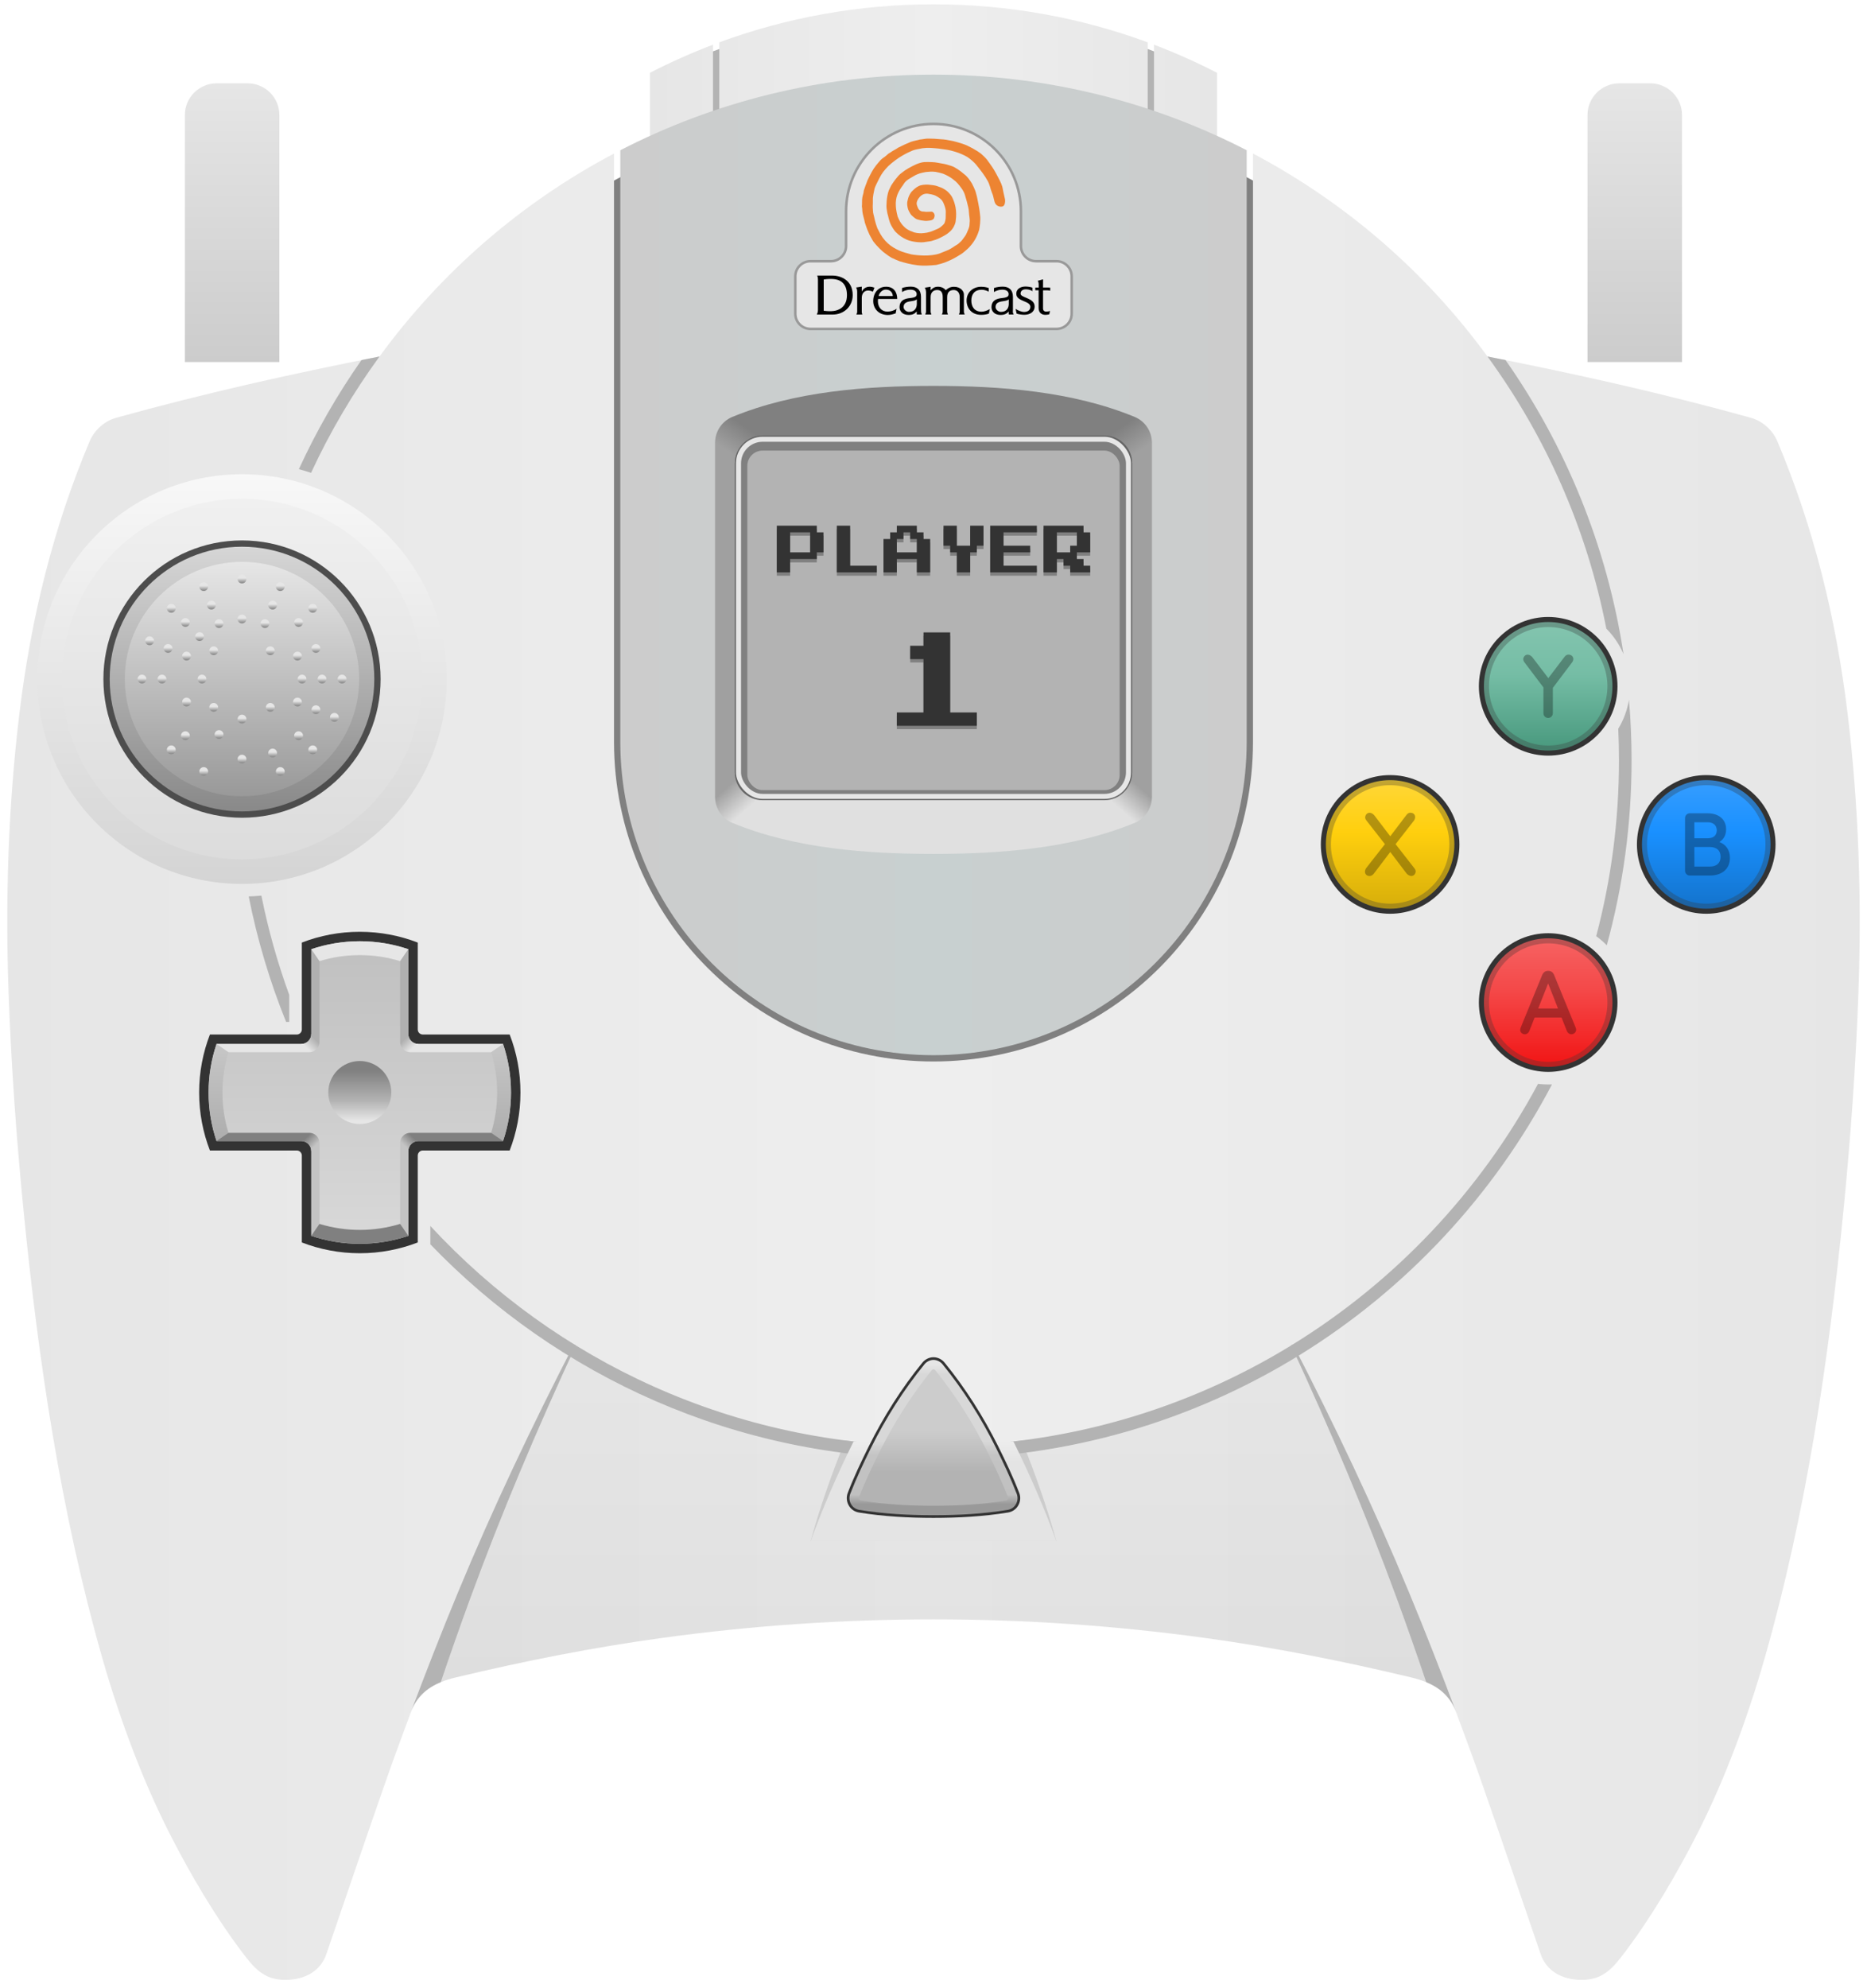 <?xml version="1.0" encoding="UTF-8"?>
<!DOCTYPE svg PUBLIC "-//W3C//DTD SVG 1.1//EN" "http://www.w3.org/Graphics/SVG/1.1/DTD/svg11.dtd">
<svg xml:space="preserve" viewBox="0 0 560 596" width="560px" height="596px" version="1.1" style="shape-rendering:geometricPrecision; fill-rule:evenodd; clip-rule:evenodd" xmlns="http://www.w3.org/2000/svg" xmlns:xlink="http://www.w3.org/1999/xlink">
 <defs>
  <style type="text/css">
    .str0 {stroke:#666666;stroke-width:0.75}
    .str1 {stroke:#999999;stroke-width:0.75}
    .fil18 {fill:black}
    .fil11 {fill:#333333}
    .fil8 {fill:#4D4D4D}
    .fil2 {fill:gray}
    .fil12 {fill:#A0A0A0}
    .fil22 {fill:#B0B0B0}
    .fil0 {fill:#B3B3B3}
    .fil23 {fill:#C4C4C4}
    .fil4 {fill:#CCCCCC}
    .fil13 {fill:#E0E0E0}
    .fil10 {fill:#E6E6E6}
    .fil19 {fill:#ED8432}
    .fil39 {fill:black;fill-opacity:0.3}
    .fil24 {fill:url(#id0)}
    .fil20 {fill:url(#id1)}
    .fil33 {fill:url(#id2)}
    .fil6 {fill:url(#id3)}
    .fil7 {fill:url(#id4)}
    .fil9 {fill:url(#id5)}
    .fil1 {fill:url(#id6)}
    .fil28 {fill:url(#id7)}
    .fil25 {fill:url(#id8)}
    .fil35 {fill:url(#id9)}
    .fil31 {fill:url(#id10)}
    .fil36 {fill:url(#id11)}
    .fil32 {fill:url(#id12)}
    .fil29 {fill:url(#id13)}
    .fil34 {fill:url(#id14)}
    .fil17 {fill:url(#id15)}
    .fil15 {fill:url(#id16)}
    .fil14 {fill:url(#id17)}
    .fil16 {fill:url(#id18)}
    .fil26 {fill:url(#id19)}
    .fil27 {fill:url(#id20)}
    .fil38 {fill:url(#id21)}
    .fil41 {fill:url(#id22)}
    .fil5 {fill:url(#id23)}
    .fil21 {fill:url(#id24)}
    .fil45 {fill:url(#id25)}
    .fil44 {fill:url(#id26)}
    .fil30 {fill:url(#id27)}
    .fil3 {fill:url(#id28);fill-opacity:0.05}
    .fil37 {fill:url(#id29);fill-opacity:0.7}
    .fil42 {fill:url(#id30);fill-opacity:0.7}
    .fil40 {fill:url(#id31);fill-opacity:0.7}
    .fil43 {fill:url(#id32);fill-opacity:0.7}
  </style>
  <linearGradient id="id0" gradientUnits="userSpaceOnUse" x1="107.92" y1="356.671" x2="107.92" y2="298.466">
   <stop offset="0" style="stop-opacity:1; stop-color:#A0A0A0"/>
   <stop offset="1" style="stop-opacity:1; stop-color:#D4D4D4"/>
  </linearGradient>
  <linearGradient id="id1" gradientUnits="userSpaceOnUse" x1="72.588" y1="243.293" x2="72.588" y2="163.923">
   <stop offset="0" style="stop-opacity:1; stop-color:#898989"/>
   <stop offset="1" style="stop-opacity:1; stop-color:#D6D6D6"/>
  </linearGradient>
  <linearGradient id="id2" gradientUnits="userSpaceOnUse" x1="72.588" y1="238.758" x2="72.588" y2="168.459">
   <stop offset="0" style="stop-opacity:1; stop-color:#999999"/>
   <stop offset="1" style="stop-opacity:1; stop-color:#E6E6E6"/>
  </linearGradient>
  <linearGradient id="id3" gradientUnits="userSpaceOnUse" x1="72.588" y1="265.026" x2="72.588" y2="142.191">
   <stop offset="0" style="stop-opacity:1; stop-color:#D4D4D4"/>
   <stop offset="1" style="stop-opacity:1; stop-color:#F8F8F8"/>
  </linearGradient>
  <linearGradient id="id4" gradientUnits="userSpaceOnUse" x1="72.588" y1="257.655" x2="72.588" y2="149.561">
   <stop offset="0" style="stop-opacity:1; stop-color:gainsboro"/>
   <stop offset="1" style="stop-opacity:1; stop-color:#F0F0F0"/>
  </linearGradient>
  <linearGradient id="id5" gradientUnits="userSpaceOnUse" x1="186.061" y1="169.377" x2="373.939" y2="169.377">
   <stop offset="0" style="stop-opacity:1; stop-color:#CCCCCC"/>
   <stop offset="0.5" style="stop-opacity:1; stop-color:#C8D0D0"/>
   <stop offset="1" style="stop-opacity:1; stop-color:#CCCCCC"/>
  </linearGradient>
  <linearGradient id="id6" gradientUnits="objectBoundingBox" x1="0%" y1="50%" x2="100%" y2="50%">
   <stop offset="0" style="stop-opacity:1; stop-color:#E6E6E6"/>
   <stop offset="0.5" style="stop-opacity:1; stop-color:#EEEEEE"/>
   <stop offset="1" style="stop-opacity:1; stop-color:#E6E6E6"/>
  </linearGradient>
  <linearGradient id="id7" gradientUnits="userSpaceOnUse" x1="91.787" y1="314.032" x2="94.383" y2="311.436">
   <stop offset="0" style="stop-opacity:1; stop-color:#E6E6E6"/>
   <stop offset="1" style="stop-opacity:1; stop-color:#B0B0B0"/>
  </linearGradient>
  <linearGradient id="id8" gradientUnits="userSpaceOnUse" x1="94.383" y1="343.702" x2="91.787" y2="341.105">
   <stop offset="0" style="stop-opacity:1; stop-color:#C4C4C4"/>
   <stop offset="1" style="stop-opacity:1; stop-color:gray"/>
  </linearGradient>
  <linearGradient id="id9" gradientUnits="objectBoundingBox" x1="50%" y1="90%" x2="50%" y2="40%">
   <stop offset="0" style="stop-opacity:1; stop-color:#909090"/>
   <stop offset="1" style="stop-opacity:1; stop-color:#E6E6E6"/>
  </linearGradient>
  <linearGradient id="id10" gradientUnits="userSpaceOnUse" x1="280" y1="451.045" x2="280" y2="409.135">
   <stop offset="0" style="stop-opacity:1; stop-color:#999999"/>
   <stop offset="0.07" style="stop-opacity:1; stop-color:silver"/>
   <stop offset="0.35" style="stop-opacity:1; stop-color:#C4C4C4"/>
   <stop offset="0.45" style="stop-opacity:1; stop-color:#D8D8D8"/>
   <stop offset="0.93" style="stop-opacity:1; stop-color:#D8D8D8"/>
   <stop offset="1" style="stop-opacity:1; stop-color:#E6E6E6"/>
  </linearGradient>
  <linearGradient id="id11" gradientUnits="objectBoundingBox" xlink:href="#id9" x1="50%" y1="90%" x2="50%" y2="40%">
  </linearGradient>
  <linearGradient id="id12" gradientUnits="userSpaceOnUse" x1="280" y1="441.246" x2="280" y2="428.977">
   <stop offset="0" style="stop-opacity:1; stop-color:#B3B3B3"/>
   <stop offset="1" style="stop-opacity:1; stop-color:#CCCCCC"/>
  </linearGradient>
  <linearGradient id="id13" gradientUnits="userSpaceOnUse" x1="107.92" y1="336.073" x2="107.92" y2="320.955">
   <stop offset="0" style="stop-opacity:1; stop-color:#E6E6E6"/>
   <stop offset="0.4" style="stop-opacity:1; stop-color:#B3B3B3"/>
   <stop offset="1" style="stop-opacity:1; stop-color:gray"/>
  </linearGradient>
  <linearGradient id="id14" gradientUnits="objectBoundingBox" xlink:href="#id9" x1="50%" y1="90%" x2="50%" y2="40%">
  </linearGradient>
  <linearGradient id="id15" gradientUnits="userSpaceOnUse" x1="341.345" y1="235.544" x2="335.452" y2="242.153">
   <stop offset="0" style="stop-opacity:1; stop-color:#A0A0A0"/>
   <stop offset="1" style="stop-opacity:1; stop-color:#E0E0E0"/>
  </linearGradient>
  <linearGradient id="id16" gradientUnits="userSpaceOnUse" xlink:href="#id15" x1="218.655" y1="235.544" x2="224.548" y2="242.153">
  </linearGradient>
  <linearGradient id="id17" gradientUnits="userSpaceOnUse" x1="219.031" y1="135.861" x2="224.172" y2="128.337">
   <stop offset="0" style="stop-opacity:1; stop-color:#A0A0A0"/>
   <stop offset="1" style="stop-opacity:1; stop-color:gray"/>
  </linearGradient>
  <linearGradient id="id18" gradientUnits="userSpaceOnUse" xlink:href="#id17" x1="340.969" y1="135.861" x2="335.828" y2="128.337">
  </linearGradient>
  <linearGradient id="id19" gradientUnits="userSpaceOnUse" xlink:href="#id8" x1="121.456" y1="343.702" x2="124.052" y2="341.105">
  </linearGradient>
  <linearGradient id="id20" gradientUnits="userSpaceOnUse" xlink:href="#id7" x1="124.052" y1="314.032" x2="121.456" y2="311.436">
  </linearGradient>
  <linearGradient id="id21" gradientUnits="userSpaceOnUse" x1="416.963" y1="235.421" x2="416.963" y2="270.948">
   <stop offset="0" style="stop-opacity:1; stop-color:#FFD633"/>
   <stop offset="0.4" style="stop-opacity:1; stop-color:#FFCF0D"/>
   <stop offset="1" style="stop-opacity:1; stop-color:#D9B00B"/>
  </linearGradient>
  <linearGradient id="id22" gradientUnits="userSpaceOnUse" x1="464.373" y1="188.012" x2="464.373" y2="223.539">
   <stop offset="0" style="stop-opacity:1; stop-color:#82C4AE"/>
   <stop offset="0.4" style="stop-opacity:1; stop-color:#75BDA5"/>
   <stop offset="1" style="stop-opacity:1; stop-color:#4B9B80"/>
  </linearGradient>
  <linearGradient id="id23" gradientUnits="userSpaceOnUse" x1="280" y1="462.096" x2="280" y2="432.179">
   <stop offset="0" style="stop-opacity:1; stop-color:#E4E4E4"/>
   <stop offset="0.8" style="stop-opacity:1; stop-color:#E4E4E4"/>
   <stop offset="1" style="stop-opacity:1; stop-color:#EDEDED"/>
  </linearGradient>
  <linearGradient id="id24" gradientUnits="userSpaceOnUse" x1="107.92" y1="371.109" x2="107.92" y2="284.029">
   <stop offset="0" style="stop-opacity:1; stop-color:#D8D8D8"/>
   <stop offset="1" style="stop-opacity:1; stop-color:silver"/>
  </linearGradient>
  <linearGradient id="id25" gradientUnits="userSpaceOnUse" x1="511.781" y1="235.421" x2="511.781" y2="270.948">
   <stop offset="0" style="stop-opacity:1; stop-color:#339CFF"/>
   <stop offset="0.4" style="stop-opacity:1; stop-color:#1990FF"/>
   <stop offset="1" style="stop-opacity:1; stop-color:#1475CF"/>
  </linearGradient>
  <linearGradient id="id26" gradientUnits="userSpaceOnUse" x1="464.375" y1="282.846" x2="464.375" y2="318.374">
   <stop offset="0" style="stop-opacity:1; stop-color:#F66060"/>
   <stop offset="0.4" style="stop-opacity:1; stop-color:#F44848"/>
   <stop offset="1" style="stop-opacity:1; stop-color:#F21818"/>
  </linearGradient>
  <linearGradient id="id27" gradientUnits="objectBoundingBox" x1="50%" y1="100%" x2="50%" y2="5.26502e-14%">
   <stop offset="0" style="stop-opacity:1; stop-color:#CCCCCC"/>
   <stop offset="1" style="stop-opacity:1; stop-color:#E6E6E6"/>
  </linearGradient>
  <linearGradient id="id28" gradientUnits="userSpaceOnUse" x1="280" y1="504.357" x2="280" y2="406.852">
   <stop offset="0" style="stop-opacity:1; stop-color:black"/>
   <stop offset="1" style="stop-opacity:1; stop-color:gray"/>
  </linearGradient>
  <linearGradient id="id29" gradientUnits="userSpaceOnUse" xlink:href="#id21" x1="416.963" y1="233.909" x2="416.963" y2="272.46">
  </linearGradient>
  <linearGradient id="id30" gradientUnits="userSpaceOnUse" xlink:href="#id26" x1="464.375" y1="281.334" x2="464.375" y2="319.886">
  </linearGradient>
  <linearGradient id="id31" gradientUnits="userSpaceOnUse" xlink:href="#id22" x1="464.373" y1="186.5" x2="464.373" y2="225.051">
  </linearGradient>
  <linearGradient id="id32" gradientUnits="userSpaceOnUse" xlink:href="#id25" x1="511.781" y1="233.909" x2="511.781" y2="272.46">
  </linearGradient>
 </defs>
 <g>
  <g id="shell">
   <path class="fil0" d="M280 3.299c28.654,0 55.795,6.479 80.04,18.046l0 31.737 -160.08 0 0 -31.737c24.246,-11.567 51.386,-18.046 80.04,-18.046z"/>
   <path class="fil1" d="M280 1.3c22.582,0 44.224,4.024 64.25,11.391l0 40.391 -128.5 0 0 -40.391c20.026,-7.367 41.668,-11.391 64.25,-11.391zm66.139 12.099c6.482,2.464 12.789,5.279 18.9,8.424l0 31.259 -18.9 0 0 -39.683zm-132.278 39.683l-18.9 0 0 -31.259c6.111,-3.145 12.419,-5.96 18.9,-8.425l0 39.684z"/>
   <circle class="fil2" cx="280" cy="231.76" r="201.827"/>
   <path class="fil1" d="M280 485.533c-27.119,0 -54.183,1.841 -81.052,5.518 -21.162,2.897 -41.596,6.955 -62.358,11.922 -6.25,1.504 -11.095,4.263 -13.349,10.411 -2.323,6.343 -4.73,12.657 -6.959,19.034 -6.223,17.801 -12.295,35.657 -18.4,53.499 -1.658,4.845 -6.159,7.757 -12.494,7.709 -6.387,-0.049 -9.29,-3.665 -13.032,-8.649 -7.977,-10.619 -15.431,-23.33 -21.436,-35.139 -8.426,-16.555 -15.228,-35.133 -20.311,-52.966 -12.384,-43.422 -19.108,-88.961 -23.54,-133.827 -2.147,-21.753 -3.694,-43.355 -4.488,-65.202 -1.019,-28.098 -0.117,-56.378 3.29,-84.292 3.401,-27.951 10.054,-55.306 21.033,-81.266 1.403,-3.347 4.51,-6.098 8.019,-7.043 26.292,-7.298 52.138,-13.058 78.897,-18.354l0.02 -0.004c18.439,-25.258 42.497,-46.15 70.332,-60.846l0 176.402c0,52.924 42.904,95.828 95.828,95.828 52.924,0 95.828,-42.905 95.828,-95.828l0 -176.401c27.835,14.695 51.893,35.587 70.332,60.845l0.02 0.004c26.759,5.296 52.605,11.056 78.897,18.354 3.509,0.945 6.616,3.696 8.019,7.043 10.979,25.96 17.632,53.315 21.033,81.266 3.407,27.914 4.309,56.194 3.29,84.292 -0.794,21.847 -2.341,43.449 -4.488,65.202 -4.432,44.866 -11.156,90.405 -23.54,133.827 -5.083,17.833 -11.885,36.411 -20.311,52.966 -6.005,11.809 -13.459,24.52 -21.436,35.139 -3.742,4.984 -6.645,8.6 -13.032,8.649 -6.335,0.048 -10.836,-2.864 -12.494,-7.709 -6.105,-17.842 -12.177,-35.698 -18.4,-53.499 -2.229,-6.377 -4.636,-12.691 -6.959,-19.034 -2.254,-6.148 -7.099,-8.907 -13.349,-10.411 -20.762,-4.967 -41.196,-9.025 -62.358,-11.922 -26.869,-3.677 -53.933,-5.518 -81.052,-5.518z"/>
   <path class="fil3" d="M280 485.533c-27.119,0 -54.183,1.841 -81.052,5.518 -21.162,2.897 -41.596,6.955 -62.358,11.922 -1.551,0.373 -3.016,0.824 -4.375,1.384 2.829,-8.362 5.748,-16.692 8.787,-24.982 9.106,-24.838 19.122,-48.552 30.137,-72.523 31.721,19.354 68.988,30.515 108.861,30.515 39.877,0 77.144,-11.155 108.865,-30.506 11.014,23.968 21.028,47.679 30.133,72.514 3.039,8.29 5.958,16.62 8.787,24.982 -1.36,-0.561 -2.824,-1.011 -4.375,-1.384 -20.762,-4.967 -41.196,-9.025 -62.358,-11.922 -26.869,-3.677 -53.933,-5.518 -81.052,-5.518z"/>
   <path class="fil4" d="M316.852 462.091c-2.602,-9.541 -6.284,-20.188 -10.385,-30.195 -8.665,1.114 -17.499,1.691 -26.467,1.691 -8.968,0 -17.802,-0.577 -26.467,-1.691 -4.102,10.007 -7.784,20.654 -10.385,30.195l36.852 -0.185 36.852 0.185z"/>
   <path class="fil0" d="M451.585 107.967c18.041,25.745 30.438,55.733 35.391,88.171 -1.229,-2.88 -2.993,-5.477 -5.166,-7.666 -5.853,-30.05 -18.253,-57.758 -35.65,-81.588l0.02 0.004c1.806,0.358 3.607,0.717 5.405,1.079zm37.022 101.851c0.515,5.985 0.779,12.043 0.779,18.163 0,19.199 -2.596,37.791 -7.436,55.453 -0.977,-1.001 -2.04,-1.919 -3.176,-2.742 4.45,-16.824 6.832,-34.489 6.832,-52.711 0,-3.177 -0.074,-6.336 -0.217,-9.477 1.587,-2.615 2.698,-5.551 3.218,-8.686zm-23.091 115.316c-35.012,66.716 -104.944,112.233 -185.516,112.233 -59.291,0 -112.82,-24.673 -150.915,-64.278l0 -5.499c37.555,40.581 91.262,65.997 150.915,65.997 78.475,0 146.676,-43.97 181.324,-108.614 0.999,0.124 2.016,0.189 3.049,0.189 0.383,0 0.764,-0.011 1.143,-0.028zm-379.7 -18.731c-4.864,-12.029 -8.646,-24.613 -11.217,-37.632 1.278,-0.038 2.546,-0.116 3.804,-0.227 2.044,10.214 4.853,20.152 8.352,29.756l0 8.103 -0.939 0zm3.827 -165.733c5.285,-11.499 11.58,-22.439 18.772,-32.703 1.798,-0.362 3.599,-0.721 5.405,-1.079l0.02 -0.004c-7.936,10.871 -14.83,22.549 -20.54,34.888 -1.203,-0.402 -2.423,-0.769 -3.657,-1.102z"/>
   <path class="fil5" d="M316.853 462.094c-3.403,-9.451 -7.963,-19.989 -12.887,-29.915l-47.932 0c-4.924,9.927 -9.484,20.465 -12.888,29.917l73.707 -0.002z"/>
   <circle class="fil6" cx="72.588" cy="203.608" r="61.417"/>
   <circle class="fil7" cx="72.588" cy="203.608" r="54.047"/>
   <circle class="fil8" cx="72.588" cy="203.608" r="41.575"/>
   <path class="fil0" d="M387.276 403.416c11.642,25.144 22.181,49.935 31.722,75.959 3.039,8.29 5.958,16.62 8.787,24.982 4.12,1.698 7.298,4.404 8.993,9.027 -4.5,-11.989 -9.158,-23.911 -14.065,-35.739 -10.621,-25.602 -22.192,-49.938 -34.876,-74.573 -0.186,0.115 -0.374,0.231 -0.561,0.344zm-214.552 0c-11.642,25.144 -22.181,49.935 -31.722,75.959 -3.039,8.29 -5.958,16.62 -8.787,24.982 -4.12,1.698 -7.298,4.404 -8.993,9.027 4.5,-11.989 9.158,-23.911 14.065,-35.739 10.621,-25.602 22.192,-49.938 34.876,-74.573 0.186,0.115 0.374,0.231 0.561,0.344z"/>
   <path class="fil9" d="M280 22.374c33.846,0 65.781,8.183 93.939,22.671l0 177.395c0,51.88 -42.058,93.939 -93.939,93.939 -51.881,0 -93.939,-42.058 -93.939,-93.939l0.001 -177.395c28.158,-14.489 60.092,-22.671 93.938,-22.671z"/>
   <rect class="fil10 str0" x="220.382" y="130.568" width="119.235" height="109.356" rx="8.346" ry="8.346"/>
   <rect class="fil2" x="222.272" y="132.457" width="115.457" height="105.577" rx="6.457" ry="6.457"/>
   <rect class="fil0" x="224.161" y="135.103" width="111.677" height="101.798" rx="4.567" ry="4.567"/>
   <path class="fil2" d="M233 158.617l12 0 0 2 2 0 0 5.999 -2 0 0 2.001 -8 0 0 3.999 -4 0 0 -13.999zm10 2l-6 0 0 5.999 6 0 0 -5.999zm8 -2l4 0 0 12 8 0 0 1.999 -12 0 0 -13.999zm18 0l6 0 0 2 2 0 0 2 2 0 0 9.999 -4 0 0 -3.999 -6 0 0 3.999 -4 0 0 -9.999 2 0 0 -2 2 0 0 -2zm4 2l-2 0 0 2 -2 0 0 3.999 6 0 0 -3.999 -2 0 0 -2zm10 -2l4 0 0 6 4 0 0 -6 4 0 0 6 -2 0 0 1.999 -2 0 0 6 -4 0 0 -6 -2 0 0 -1.999 -2 0 0 -6zm14 0l14 0 0 2 -5 0 -5 0 0 4 8 0 0 1.999 -8 0 0 4.001 5 0 5 0 0 1.999 -14 0 0 -13.999zm16 0l12 0 0 2 2 0 0 5.999 -4 0 0 2.001 2 0 0 2 2 0 0 1.999 -6 0 0 -1.999 -2 0 0 -2 -2 0 0 3.999 -4 0 0 -13.999zm10 2l-6 0 0 5.999 4 0 0 -1.999 2 0 0 -4zm-46 29.999l8 0 0 24 8 0 0 4.001 -24 0 0 -4.001 8 0 0 -15.999 -4 0 0 -4.001 4 0 0 -4z"/>
   <path class="fil11" d="M233 157.617l12 0 0 2 2 0 0 5.999 -2 0 0 2 -8 0 0 4 -4 0 0 -13.999zm10 2l-6 0 0 5.999 6 0 0 -5.999zm8 -2l4 0 0 12 8 0 0 1.999 -12 0 0 -13.999zm18 0l6 0 0 2 2 0 0 1.999 2 0 0 10 -4 0 0 -4 -6 0 0 4 -4 0 0 -10 2 0 0 -1.999 2 0 0 -2zm4 2l-2 0 0 1.999 -2 0 0 4 6 0 0 -4 -2 0 0 -1.999zm10 -2l4 0 0 6 4 0 0 -6 4 0 0 6 -2 0 0 1.999 -2 0 0 6 -4 0 0 -6 -2 0 0 -1.999 -2 0 0 -6zm14 0l14 0 0 2 -5 0 -5 0 0 4 8 0 0 1.999 -8 0 0 4.001 5 0 5 0 0 1.999 -14 0 0 -13.999zm16 0l12 0 0 2 2 0 0 5.999 -4 0 0 2 2 0 0 2.001 2 0 0 1.999 -6 0 0 -1.999 -2 0 0 -2.001 -2 0 0 4 -4 0 0 -13.999zm10 2l-6 0 0 5.999 4 0 0 -1.999 2 0 0 -4zm-46 29.999l8 0 0 24 8 0 0 4.001 -24 0 0 -4.001 8 0 0 -16 -4 0 0 -4 4 0 0 -4z"/>
  </g>
  <g id="window">
   <path class="fil12" d="M214.475 132.781l0 106.168 5.907 0 0 -106.168 -5.907 0zm131.05 0l0 106.168 -5.907 0 0 -106.168 5.907 0z"/>
   <path class="fil2" d="M340.336 125.005c-18.684,-7.713 -40.357,-9.302 -60.336,-9.302 -19.979,0 -41.652,1.589 -60.336,9.302l0 5.563 120.672 0 0 -5.563z"/>
   <path class="fil13" d="M340.336 246.724c-18.684,7.714 -40.357,9.302 -60.336,9.302 -19.979,0 -41.652,-1.589 -60.336,-9.302l0 -6.8 120.672 0 0 6.8z"/>
   <path class="fil14" d="M214.475 132.781c0.022,-3.415 2.024,-6.47 5.189,-7.776l9.065 5.563c-4.591,0 -8.347,3.756 -8.347,8.346l-5.907 -6.133z"/>
   <path class="fil15" d="M219.664 246.724c-3.165,-1.306 -5.167,-4.361 -5.189,-7.775l5.907 -7.371c0,4.59 3.756,8.346 8.347,8.346l-9.065 6.8z"/>
   <path class="fil16" d="M345.525 132.781c-0.022,-3.415 -2.024,-6.47 -5.189,-7.776l-9.065 5.563c4.591,0 8.347,3.756 8.347,8.346l5.907 -6.133z"/>
   <path class="fil17" d="M340.336 246.724c3.165,-1.306 5.167,-4.361 5.189,-7.775l-5.907 -7.371c0,4.59 -3.756,8.346 -8.347,8.346l9.065 6.8z"/>
  </g>
  <g id="holes">
   <path class="fil11" d="M62.966 310.183l26.056 0c0.833,0 1.512,-0.679 1.512,-1.512l0 -26.056c5.394,-2.088 11.256,-3.235 17.386,-3.235 6.13,0 11.992,1.147 17.386,3.235l0 26.056c0,0.833 0.679,1.512 1.512,1.512l26.056 0c2.087,5.394 3.235,11.255 3.235,17.386 0,6.13 -1.148,11.992 -3.235,17.386l-26.056 0c-0.833,0 -1.512,0.679 -1.512,1.511l0 26.057c-5.394,2.087 -11.256,3.235 -17.386,3.235 -6.13,0 -11.992,-1.148 -17.386,-3.235l0 -26.057c0,-0.832 -0.679,-1.511 -1.512,-1.511l-26.056 0c-2.088,-5.394 -3.235,-11.256 -3.235,-17.386 0,-6.131 1.147,-11.992 3.235,-17.386z"/>
   <circle class="fil11" cx="416.963" cy="253.185" r="20.787"/>
   <circle class="fil11" cx="464.373" cy="205.775" r="20.787"/>
   <circle class="fil11" cx="464.373" cy="300.595" r="20.787"/>
   <circle class="fil11" cx="511.781" cy="253.185" r="20.787"/>
   <path class="fil11" d="M279.997 406.938c1.258,0 2.519,0.623 3.312,1.595 6.311,7.739 11.685,16.254 16.131,25.191 2.259,4.541 4.485,9.204 6.291,13.946 0.462,1.214 0.336,2.576 -0.31,3.713 -0.651,1.147 -1.772,1.91 -3.067,2.118 -7.415,1.196 -14.855,1.604 -22.357,1.604 -7.504,0 -14.942,-0.408 -22.357,-1.604 -1.296,-0.208 -2.416,-0.97 -3.068,-2.118 -0.652,-1.147 -0.76,-2.536 -0.292,-3.76 1.811,-4.741 4.036,-9.401 6.295,-13.943 4.44,-8.923 9.808,-17.419 16.109,-25.147 0.793,-0.971 2.054,-1.595 3.313,-1.595z"/>
  </g>
  <g id="shield">
   <path class="fil10 str1" d="M306.22 63.372l-0.001 10.409c0,2.497 2.038,4.535 4.536,4.535l6.155 0c2.498,0 4.536,2.038 4.536,4.536l0 11.229c0,2.498 -2.038,4.535 -4.536,4.535l-73.82 0c-2.498,0 -4.536,-2.037 -4.536,-4.535l0 -11.229c0,-2.498 2.038,-4.536 4.536,-4.536l6.155 0c2.498,0 4.536,-2.037 4.536,-4.535l-0.001 -10.409c0,-14.481 11.739,-26.22 26.22,-26.22 14.481,0 26.22,11.74 26.22,26.22z"/>
   <path class="fil18" d="M311.525 87.04c0,0.113 0,4.905 0,5.264 0,1.652 1.138,2.094 1.982,2.094 0.358,0.017 0.863,-0.066 1.216,-0.145l0.217 -1.02c-0.412,0.157 -0.89,0.195 -1.176,0.195 -0.529,0 -0.912,-0.351 -0.912,-0.901 0,-0.492 -0.012,-5.323 0,-5.478l-0.006 0c0.071,0 1.168,-0.004 1.279,0 0.36,0.012 0.636,0.035 0.874,0.13l0.001 -0.96c0,0 -2.108,-0.003 -2.148,-0.003l0.008 -2.464 -1.597 0.442c0.221,0.206 0.292,0.809 0.292,1.206 0,0 -0.001,0.736 -0.001,0.825 -0.072,0 -0.882,0.003 -1.016,0.003l0 0.812c0.142,0 0.987,0 0.987,0zm-6.901 5.566c0.687,0.49 1.764,0.926 2.553,0.926 1.097,0 1.881,-0.534 1.881,-1.537 0,-1.852 -4.223,-1.546 -4.223,-3.896 0,-1.588 1.421,-2.186 2.775,-2.186 0.435,0 1.428,0.094 2.06,0.339l-0.005 1.085c-0.561,-0.479 -1.418,-0.596 -1.982,-0.596 -0.896,0 -1.568,0.445 -1.568,1.317 0,1.28 4.219,1.206 4.219,3.833 0,1.699 -1.472,2.491 -3.092,2.491 -0.79,0 -1.613,-0.14 -2.298,-0.336l-0.32 -1.44zm-8.071 -5.148c-0.559,-0.327 -1.441,-0.586 -2.056,-0.586 -2.16,0 -3.15,1.329 -3.15,3.242 0,1.895 0.967,3.346 3.08,3.346 0.724,0 1.71,-0.325 2.475,-0.795l-0.311 1.394c-0.779,0.232 -1.435,0.342 -2.304,0.342 -2.969,0 -4.36,-2.105 -4.36,-4.296 0,-2.422 1.867,-4.124 4.393,-4.124 1.104,0 1.91,0.271 2.235,0.363l-0.002 1.114zm-17.419 -0.401c0,-0.096 0.004,-0.957 0.004,-1.067l-1.754 0.271c0.211,0.221 0.374,0.913 0.374,1.406l0 5.748c0,0.196 -0.084,0.671 -0.266,0.895l1.912 0c-0.181,-0.224 -0.265,-0.699 -0.265,-0.895l0 -4.325c0,-1.582 0.978,-2.136 1.952,-2.136 0.882,0 1.679,0.382 1.679,2.136l0 4.325c0,0.196 -0.084,0.671 -0.266,0.895l1.855 0c-0.182,-0.224 -0.266,-0.699 -0.266,-0.895l0 -4.325c0,-1.754 1.084,-2.136 1.966,-2.136 0.882,0 1.804,0.554 1.804,2.136l0 4.325c0,0.196 -0.084,0.671 -0.266,0.895l1.786 0c-0.182,-0.224 -0.266,-0.699 -0.266,-0.895l0 -5.146c0,-0.877 -0.894,-2.282 -2.984,-2.282 -1.215,0 -1.917,0.541 -2.45,1.006 -0.454,-0.529 -1.192,-1.025 -2.377,-1.025 -1.156,0 -1.838,0.677 -2.172,1.089zm-4.135 2.696c-0.251,0.235 -0.774,0.418 -1.316,0.489 -1.421,0.187 -2.653,0.423 -2.653,1.808 0,0.821 0.895,1.468 1.605,1.468 1.879,0 2.364,-1.356 2.364,-2.424l0 -1.341 0 0zm-4.438 -3.389c0.717,-0.287 1.874,-0.419 2.599,-0.419 1.853,0 3.084,0.926 3.084,3.075l0 3.565c0,0.661 0.01,1.286 0.246,1.725l-1.49 0 -0.053 -0.938c-0.565,0.728 -1.238,1.054 -2.382,1.054 -2.257,0 -2.75,-1.542 -2.75,-2.283 0,-2.645 2.517,-2.676 3.61,-2.832 0.605,-0.085 1.383,-0.256 1.5,-0.823 0.193,-0.938 -0.478,-1.641 -1.848,-1.641 -1.005,0 -1.829,0.305 -2.516,0.717l0 -1.2 0 0zm32.015 3.389c-0.25,0.235 -0.774,0.418 -1.315,0.489 -1.421,0.187 -2.653,0.423 -2.653,1.808 0,0.821 0.895,1.468 1.604,1.468 1.879,0 2.364,-1.356 2.364,-2.424l0 -1.341zm-4.438 -3.389c0.718,-0.287 1.875,-0.419 2.6,-0.419 1.853,0 3.084,0.926 3.084,3.075l0 3.565c0,0.661 -0.144,1.272 0.245,1.725l-1.49 0 -0.053 -0.938c-0.564,0.728 -1.238,1.054 -2.381,1.054 -2.257,0 -2.75,-1.542 -2.75,-2.283 0,-2.645 2.517,-2.676 3.61,-2.832 0.605,-0.085 1.383,-0.256 1.5,-0.823 0.193,-0.938 -0.478,-1.641 -1.848,-1.641 -1.005,0 -1.829,0.305 -2.517,0.717l0 -1.2 0 0zm-34.818 3.851c0.001,-0.2 0.028,-0.391 0.05,-0.576l5.745 0c0,-1.974 -0.988,-3.668 -3.328,-3.668 -2.428,0 -3.869,1.899 -3.869,4.321 0,2.191 1.605,4.147 4.354,4.147 0.869,0 1.596,-0.213 2.38,-0.488l0.276 -1.4c-0.671,0.552 -1.756,0.879 -2.734,0.879 -1.76,0 -2.882,-1.274 -2.874,-3.215zm0.232 -1.452c0.187,-0.961 1.076,-1.939 2.139,-1.939 1.626,0 2.097,1.269 2.097,1.94 0,-0.001 -4.236,0.002 -4.236,-0.001zm-6.797 -2.549l1.732 -0.271c0,0.355 0,1.395 0,1.526 0.445,-1.098 1.827,-1.981 3.792,-1.216l-0.46 1.206c-1.799,-0.854 -3.332,-0.105 -3.332,1.892l0 4.121c0,0.196 0.043,0.592 0.16,0.846l-1.8 0c0.183,-0.224 0.266,-0.65 0.266,-0.846l0 -5.945c0,-0.431 -0.087,-1.098 -0.358,-1.313zm-11.419 -2.483c0,-0.391 -0.074,-0.897 -0.248,-1.11 1.132,0 3.577,0.007 4.625,0.007 2.411,0 6.049,1.338 6.049,5.85 0,3.348 -2.568,5.843 -6.049,5.843 -0.764,0 -3.679,-0.009 -4.713,-0.009 0.212,-0.391 0.336,-0.922 0.336,-1.342l0 -9.239zm1.734 9.444c1.112,0.144 2.14,0.189 3.069,0.056 0.9,-0.129 3.922,-0.779 3.903,-4.792 -0.018,-3.802 -2.366,-4.671 -4.175,-4.778 -0.945,-0.055 -1.856,-0.02 -2.797,0.144l0 9.37z"/>
   <path class="fil19" d="M284.673 42.068c1.596,0.239 3.227,0.797 4.077,1.057 1.712,0.523 4.493,2.15 5.475,2.931 0.464,0.369 1.441,1.336 1.819,1.822 0.369,0.474 1.072,1.5 1.521,2.133 0.715,1.044 1.557,2.599 2.271,4.03 0.797,1.599 0.852,2.062 1.093,3.398l0.527 2.357c0.05,0.407 0.091,1.901 -0.787,2.111 -0.876,0.209 -1.687,-0.196 -2.07,-0.787 -0.528,-0.818 -0.455,-1.98 -1.054,-3.31 -0.466,-1.075 -0.67,-2.637 -1.415,-3.76l-0.584 -0.988c-1.034,-1.592 -2.112,-2.855 -2.754,-3.679 -0.566,-0.692 -1.623,-1.633 -2.625,-2.303 -0.926,-0.562 -2.424,-1.202 -3.504,-1.533 -0.345,-0.111 -1.818,-0.545 -2.734,-0.667 -1.243,-0.139 -2.06,-0.336 -3.241,-0.419 -1.458,-0.103 -2.157,-0.232 -4.048,-0.011 -0.716,0.194 -1.851,0.271 -2.873,0.662 -0.825,0.336 -1.972,0.88 -3.096,1.54 -1.21,0.664 -3.046,2.02 -4.264,3.178 -1.227,1.312 -1.841,2.016 -2.687,3.678 -0.375,0.823 -1.1,2.095 -1.392,2.994 -0.2,0.911 -0.581,2.612 -0.517,3.438 0.029,1.48 -0.1,1.785 0.011,2.995 0.004,1.089 0.361,1.844 0.51,2.735 0.127,0.615 0.718,2.745 1.083,3.239 1.66,3.578 3.889,5.127 6.373,6.245 0.7,0.356 2.891,0.943 3.525,1.111 1.08,0.195 2.502,0.325 3.871,0.351 1.441,0.028 3.426,-0.167 4.63,-0.61 1.304,-0.48 2.811,-1.161 2.794,-1.142 0.605,-0.333 1.528,-0.877 1.815,-1.117 0.556,-0.356 0.891,-0.494 1.22,-0.837 0.475,-0.415 0.763,-0.654 1.122,-1.17 0.201,-0.29 0.519,-0.734 0.829,-1.127 0.333,-0.546 0.525,-1.122 0.85,-1.834 0.39,-1.054 0.33,-1.003 0.403,-2.122 0.07,-0.324 -0.007,-1.414 -0.066,-1.599 -0.175,-1.006 -0.113,-1.893 -0.343,-2.87 -0.311,-1.321 -0.57,-2.309 -0.966,-3.577 -0.374,-1.426 -1.47,-2.748 -2.292,-3.693 -0.51,-0.585 -2.091,-1.967 -4.284,-2.83 -0.618,-0.208 -1.629,-0.444 -2.271,-0.561 -1.37,-0.143 -1.593,-0.051 -2.906,0.045 -0.451,0.079 -1.5,0.293 -1.885,0.428 -1.127,0.396 -1.541,0.648 -2.694,1.353 -0.536,0.312 -0.941,0.55 -1.489,1.064 -0.437,0.405 -0.75,1.094 -1.104,1.497 -0.486,0.661 -1.027,1.542 -1.389,2.493 -0.393,0.945 -0.52,2.276 -0.46,3.133 0,0.653 0.177,1.848 0.248,2.11 0.07,0.261 0.247,1.073 0.285,1.235 0.039,0.163 0.461,1.022 0.519,1.146 0.238,0.506 0.693,1.234 1.461,1.977 0.566,0.619 1.661,1.226 2.481,1.461 0.735,0.404 1.974,0.472 2.66,0.474 0.338,-0.021 1.199,-0.073 1.649,-0.182 0.912,-0.218 1.081,-0.224 2.021,-0.633 0.844,-0.391 1.416,-0.532 2.003,-0.966 0,0 0.807,-0.632 1.174,-1.095 0.194,-0.244 0.525,-1.407 0.466,-2.127 -0.028,-0.987 0.116,-1.546 -0.085,-2.357 -0.201,-0.812 -0.545,-1.752 -0.918,-2.332 -0.377,-0.587 -1.188,-1.159 -2.111,-1.614 -0.517,-0.255 -1.741,-0.492 -2.26,-0.553 -0.987,-0.117 -1.813,0.331 -2.314,0.843 -0.435,0.496 -1.293,1.528 -0.951,2.595 0.309,0.965 0.683,1.993 2.131,1.917 0.993,0.207 2.142,-0.093 2.525,0.083 0.568,0.322 0.786,1.035 0.58,1.531 -0.144,0.958 -1.061,1.073 -2.041,1.146 -0.875,0.146 -3.1,-0.282 -3.589,-0.649 -0.328,-0.195 -0.83,-0.663 -1.184,-0.979 -0.254,-0.227 -0.542,-0.734 -0.739,-1.099 -0.241,-0.447 -0.363,-0.776 -0.425,-1.068 -0.074,-0.346 -0.226,-1.007 -0.168,-1.668 0.039,-0.446 0.158,-0.636 0.277,-1.288 0.237,-0.739 0.531,-1.301 1.003,-1.942 0.617,-0.626 1.399,-1.371 2.163,-1.716 0.674,-0.356 1.854,-0.487 2.922,-0.425 0.866,0.083 1.89,0.189 2.567,0.416 1.16,0.414 1.491,0.497 2.443,1.097 0.804,0.498 1.613,1.413 2.065,2.171 0.96,1.966 1.511,4.152 1.11,7.095 -0.033,0.498 -0.187,0.983 -0.497,1.642 -0.287,0.608 -0.788,1.347 -1.542,1.903 -0.304,0.281 -0.782,0.626 -1.171,0.829 -0.553,0.335 -0.924,0.51 -1.502,0.8 -0.506,0.238 -1.097,0.51 -1.867,0.724 -0.834,0.33 -1.474,0.344 -2.524,0.5 -1.033,0.259 -3.859,0.074 -5.543,-0.669 -1.149,-0.483 -2.438,-1.335 -3.419,-2.373 -0.544,-0.57 -1.077,-1.606 -1.233,-1.818 -0.78,-1.498 -0.932,-2.908 -1.057,-3.204 -0.17,-0.402 -0.255,-1.304 -0.369,-1.921 -0.128,-0.692 -0.048,-3.594 0.65,-5.457 0.394,-0.741 0.625,-1.402 0.891,-1.749 0.479,-0.682 0.711,-1.107 1.118,-1.591 0.614,-0.744 1.062,-1.352 1.66,-1.781 1.524,-1.239 2.798,-1.893 4.52,-2.711 2.14,-0.872 2.783,-0.691 4.808,-0.659 0.911,0.008 2.237,0.294 2.889,0.413 1.211,0.161 1.904,0.453 2.723,0.681 0.876,0.245 1.382,0.635 2.1,1.069 0.592,0.382 1.288,0.906 1.748,1.33 1.175,0.862 1.743,1.769 2.463,2.882 0.131,0.187 0.987,2.011 1.124,2.519 0.063,0.254 0.257,0.984 0.381,1.411 0.16,0.677 0.237,1.277 0.415,2.04 0.16,0.788 0.432,2.273 0.549,3.662 0.198,1.192 -0.119,3.623 -0.306,4.37 -0.416,1.392 -1.145,3.091 -2.584,4.727 -0.611,0.724 -1.261,1.286 -2.011,1.895 -0.575,0.479 -1.067,0.758 -1.954,1.288 -1.204,0.719 -2.121,1.177 -3.809,1.837 -0.688,0.221 -1.554,0.511 -2.487,0.704 -1.809,0.167 -3.667,0.328 -5.696,0.087 -2.029,-0.242 -4.061,-0.813 -5.261,-1.182 -0.663,-0.249 -1.946,-0.787 -2.484,-1.076 -0.35,-0.178 -1.524,-0.981 -1.723,-1.174 -0.804,-0.498 -2.604,-2.19 -3.767,-3.768 -0.254,-0.488 -1.17,-1.951 -1.368,-2.592 -0.528,-1.084 -0.896,-2.395 -1.112,-2.955 -0.229,-1.308 -0.614,-2.149 -0.764,-3.462 0.017,-0.309 -0.062,-1.036 -0.133,-1.438 0.103,-0.898 -0.034,-1.745 0.144,-2.723 0.157,-0.825 0.364,-1.17 0.414,-1.916 0.048,-0.319 0.459,-1.279 0.568,-1.706 0.331,-0.703 0.414,-1.283 0.847,-2.068 0.623,-1.225 1.274,-2.635 2.275,-3.866 0.286,-0.381 1.097,-1.297 1.373,-1.614 0.653,-0.653 1.037,-0.757 1.777,-1.412 0.078,-0.048 0.567,-0.606 1.079,-0.798 0.849,-0.656 1.583,-0.896 2.391,-1.493 1.619,-0.807 2.21,-1.079 3.817,-1.748 0.929,-0.331 2.225,-0.514 2.691,-0.695 0.888,-0.055 1.788,-0.338 2.722,-0.282 1.048,-0.01 2.104,0.065 3.157,0.161 0.713,0.043 1.639,0.078 2.896,0.351z"/>
  </g>
  <circle class="fil20" cx="72.588" cy="203.608" r="39.685"/>
  <g id="dpad">
   <path class="fil21" d="M64.95 313.018l25.395 0c1.665,0 3.023,-1.359 3.023,-3.024l0 -25.395c4.568,-1.546 9.462,-2.385 14.552,-2.385 5.089,0 9.983,0.839 14.551,2.385l0 25.395c0,1.665 1.358,3.024 3.023,3.024l25.395 0c1.546,4.567 2.385,9.461 2.385,14.551 0,5.09 -0.839,9.983 -2.385,14.551l-25.395 0c-1.665,0 -3.023,1.358 -3.023,3.024l0 25.394c-4.568,1.546 -9.462,2.385 -14.551,2.385 -5.09,0 -9.984,-0.839 -14.552,-2.385l0 -25.394c0,-1.666 -1.358,-3.024 -3.023,-3.024l-25.395 0c-1.546,-4.568 -2.385,-9.461 -2.385,-14.551 0,-5.09 0.839,-9.984 2.385,-14.551z"/>
   <path class="fil22" d="M95.825 284.599l0 27.852 -2.457 0 0 -27.852 2.457 0zm24.189 0l0 27.852 2.457 0 0 -27.852 -2.457 0z"/>
   <path class="fil23" d="M120.014 370.538l0 -27.851 2.457 0 0 27.851 -2.457 0zm-24.189 0l0 -27.851 -2.457 0 0 27.851 2.457 0z"/>
   <path class="fil10" d="M150.889 315.474l-27.851 0 0 -2.456 27.851 0 0 2.456zm-85.939 0l27.851 0 0 -2.456 -27.851 0 0 2.456zm55.064 -27.297c-3.824,-1.172 -7.886,-1.805 -12.094,-1.805 -4.209,0 -8.27,0.632 -12.095,1.805l-2.457 -3.578c4.568,-1.546 9.462,-2.385 14.552,-2.385 5.089,0 9.983,0.839 14.551,2.385l-2.457 3.578z"/>
   <path class="fil2" d="M95.825 366.96c3.825,1.173 7.886,1.806 12.095,1.806 4.208,0 8.269,-0.633 12.094,-1.806l2.457 3.578c-4.568,1.546 -9.462,2.385 -14.551,2.385 -5.09,0 -9.984,-0.839 -14.552,-2.385l2.457 -3.578zm55.064 -27.297l-27.851 0 0 2.457 27.851 0 0 -2.457zm-85.939 0l27.851 0 0 2.457 -27.851 0 0 -2.457z"/>
   <path class="fil24" d="M147.311 339.663c1.173,-3.824 1.805,-7.885 1.805,-12.094 0,-4.209 -0.632,-8.27 -1.805,-12.095l3.578 -2.456c1.546,4.567 2.385,9.461 2.385,14.551 0,5.09 -0.839,9.983 -2.385,14.551l-3.578 -2.457zm-78.783 -24.189c-1.173,3.825 -1.805,7.886 -1.805,12.095 0,4.209 0.632,8.269 1.805,12.094l-3.578 2.457c-1.546,-4.568 -2.385,-9.461 -2.385,-14.551 0,-5.09 0.839,-9.984 2.385,-14.551l3.578 2.456z"/>
   <path class="fil25" d="M92.801 339.663c1.666,0 3.024,1.359 3.024,3.024l-2.457 2.457c0,-1.666 -1.358,-3.024 -3.023,-3.024l2.456 -2.457z"/>
   <path class="fil26" d="M120.014 342.687c0,-1.665 1.358,-3.024 3.024,-3.024l2.456 2.457c-1.665,0 -3.023,1.358 -3.023,3.024l-2.457 -2.457z"/>
   <path class="fil27" d="M123.038 315.474c-1.666,0 -3.024,-1.358 -3.024,-3.023l2.457 -2.457c0,1.665 1.358,3.024 3.023,3.024l-2.456 2.456z"/>
   <path class="fil28" d="M95.825 312.451c0,1.665 -1.358,3.023 -3.024,3.023l-2.456 -2.456c1.665,0 3.023,-1.359 3.023,-3.024l2.457 2.457z"/>
   <circle class="fil29" cx="107.92" cy="327.569" r="9.449"/>
  </g>
  <path class="fil30" d="M476.165 108.556l0 -74.058c0,-5.248 4.263,-9.511 9.512,-9.511l9.324 0c5.248,0 9.511,4.263 9.511,9.511l0 74.058 -28.347 0z"/>
  <path class="fil30" d="M83.799 108.556l0 -74.058c0,-5.248 -4.263,-9.511 -9.511,-9.511l-9.325 0c-5.248,0 -9.51,4.263 -9.51,9.511l0 74.058 28.346 0z"/>
  <path class="fil31" d="M280 454.305c-7.539,0 -14.785,-0.389 -22.232,-1.591 -2.263,-0.366 -3.511,-2.674 -2.742,-4.804 1.804,-4.646 4.023,-9.367 6.245,-13.83 4.409,-8.873 9.773,-17.363 16.035,-25.043 0.642,-0.788 1.675,-1.299 2.694,-1.299 1.019,0 2.052,0.511 2.694,1.299 6.263,7.68 11.626,16.17 16.035,25.043 2.222,4.463 4.441,9.184 6.245,13.83 0.769,2.13 -0.48,4.438 -2.742,4.804 -7.447,1.202 -14.693,1.591 -22.232,1.591z"/>
  <path class="fil32" d="M296.193 435.342c-4.322,-8.698 -9.55,-16.992 -15.692,-24.523 -0.108,-0.133 -0.327,-0.246 -0.501,-0.246 -0.173,0 -0.393,0.113 -0.501,0.246 -6.151,7.543 -11.353,15.817 -15.692,24.523 -2.216,4.45 -4.375,8.93 -6.142,13.579 -0.088,0.231 -0.066,0.447 0.063,0.673 0.102,0.181 0.279,0.297 0.483,0.329 7.226,1.166 14.477,1.547 21.789,1.547 7.311,0 14.563,-0.381 21.789,-1.547 0.209,-0.032 0.375,-0.138 0.483,-0.329 0.129,-0.226 0.151,-0.443 0.063,-0.674 -1.766,-4.649 -3.926,-9.128 -6.142,-13.578z"/>
  <circle class="fil33" cx="72.588" cy="203.608" r="35.15"/>
  <g id="_2457344807056">
   <circle class="fil34" cx="72.588" cy="173.606" r="1.323"/>
   <circle class="fil34" cx="72.588" cy="179.606" r="1.323"/>
   <circle class="fil34" cx="72.588" cy="185.606" r="1.323"/>
   <circle class="fil34" cx="72.588" cy="191.606" r="1.323"/>
   <circle class="fil34" cx="72.588" cy="215.61" r="1.323"/>
   <circle class="fil34" cx="72.588" cy="221.61" r="1.323"/>
   <circle class="fil34" cx="72.588" cy="227.61" r="1.323"/>
   <circle class="fil34" cx="72.588" cy="233.61" r="1.323"/>
   <circle class="fil34" cx="42.586" cy="203.608" r="1.323"/>
   <circle class="fil35" cx="48.586" cy="203.608" r="1.323"/>
   <circle class="fil34" cx="54.586" cy="203.608" r="1.323"/>
   <circle class="fil34" cx="60.586" cy="203.608" r="1.323"/>
   <circle class="fil34" cx="84.59" cy="203.608" r="1.323"/>
   <circle class="fil35" cx="90.59" cy="203.608" r="1.323"/>
   <circle class="fil35" cx="96.59" cy="203.608" r="1.323"/>
   <circle class="fil35" cx="102.59" cy="203.608" r="1.323"/>
   <circle class="fil35" cx="51.374" cy="182.394" r="1.323"/>
   <circle class="fil35" cx="55.616" cy="186.636" r="1.323"/>
   <circle class="fil34" cx="59.859" cy="190.879" r="1.323"/>
   <circle class="fil35" cx="64.102" cy="195.122" r="1.323"/>
   <circle class="fil35" cx="93.803" cy="182.394" r="1.323"/>
   <circle class="fil35" cx="89.56" cy="186.636" r="1.323"/>
   <circle class="fil34" cx="85.317" cy="190.879" r="1.323"/>
   <circle class="fil34" cx="81.075" cy="195.122" r="1.323"/>
   <circle class="fil36" cx="64.102" cy="212.095" r="1.323"/>
   <circle class="fil34" cx="59.859" cy="216.337" r="1.323"/>
   <circle class="fil35" cx="55.616" cy="220.58" r="1.323"/>
   <circle class="fil35" cx="51.374" cy="224.823" r="1.323"/>
   <circle class="fil34" cx="81.075" cy="212.095" r="1.323"/>
   <circle class="fil34" cx="85.317" cy="216.337" r="1.323"/>
   <circle class="fil35" cx="89.56" cy="220.58" r="1.323"/>
   <circle class="fil35" cx="93.803" cy="224.823" r="1.323"/>
   <circle class="fil35" cx="61.107" cy="175.89" r="1.323"/>
   <circle class="fil34" cx="63.403" cy="181.433" r="1.323"/>
   <circle class="fil35" cx="65.699" cy="186.977" r="1.323"/>
   <circle class="fil34" cx="79.477" cy="220.24" r="1.323"/>
   <circle class="fil35" cx="81.774" cy="225.783" r="1.323"/>
   <circle class="fil35" cx="84.07" cy="231.326" r="1.323"/>
   <circle class="fil35" cx="84.07" cy="175.89" r="1.323"/>
   <circle class="fil35" cx="81.774" cy="181.433" r="1.323"/>
   <circle class="fil34" cx="79.477" cy="186.977" r="1.323"/>
   <circle class="fil35" cx="65.699" cy="220.24" r="1.323"/>
   <circle class="fil34" cx="63.403" cy="225.783" r="1.323"/>
   <circle class="fil35" cx="61.107" cy="231.326" r="1.323"/>
   <circle class="fil35" cx="44.87" cy="192.127" r="1.323"/>
   <circle class="fil35" cx="50.413" cy="194.423" r="1.323"/>
   <circle class="fil35" cx="55.957" cy="196.719" r="1.323"/>
   <circle class="fil35" cx="89.22" cy="210.497" r="1.323"/>
   <circle class="fil34" cx="94.763" cy="212.793" r="1.323"/>
   <circle class="fil35" cx="100.306" cy="215.089" r="1.323"/>
   <circle class="fil36" cx="44.87" cy="215.09" r="1.323"/>
   <circle class="fil34" cx="50.413" cy="212.794" r="1.323"/>
   <circle class="fil35" cx="55.957" cy="210.497" r="1.323"/>
   <circle class="fil34" cx="89.22" cy="196.719" r="1.323"/>
   <circle class="fil35" cx="94.763" cy="194.423" r="1.323"/>
   <circle class="fil34" cx="100.306" cy="192.127" r="1.323"/>
  </g>
  <path class="fil37" d="M416.963 233.909c10.645,0 19.276,8.631 19.276,19.276 0,10.645 -8.631,19.275 -19.276,19.275 -10.645,0 -19.276,-8.63 -19.276,-19.275 0,-10.645 8.631,-19.276 19.276,-19.276z"/>
  <circle class="fil38" cx="416.963" cy="253.185" r="17.764"/>
  <path class="fil39" d="M417.003 255.452l4.934 6.506c0.96,0.987 2.107,0.88 2.56,-0.107 0.24,-0.506 0.16,-1.013 -0.24,-1.493l-5.654 -7.253 5.547 -7.116c0.64,-1.04 0.267,-2.164 -0.88,-2.298 -0.56,-0.08 -1.04,0.134 -1.44,0.698l-4.827 6.351 -4.826 -6.329c-0.96,-1.04 -2.134,-0.906 -2.587,0.134 -0.213,0.506 -0.133,0.986 0.267,1.466l5.547 7.094 -5.681 7.253c-0.64,1.04 -0.24,2.16 0.854,2.294 0.56,0.079 1.066,-0.161 1.493,-0.694l4.933 -6.506z"/>
  <path class="fil40" d="M464.373 186.5c10.645,0 19.275,8.63 19.275,19.275 0,10.646 -8.63,19.276 -19.275,19.276 -10.646,0 -19.276,-8.63 -19.276,-19.276 0,-10.645 8.63,-19.275 19.276,-19.275z"/>
  <circle class="fil41" cx="464.373" cy="205.775" r="17.764"/>
  <path class="fil39" d="M465.773 206.242l5.787 -7.662c0.736,-0.974 0.265,-2.155 -0.88,-2.298 -0.561,-0.07 -1.04,0.133 -1.44,0.698l-4.827 6.351 -4.827 -6.329c-0.96,-1.04 -2.138,-0.908 -2.586,0.133 -0.218,0.505 -0.11,0.97 0.266,1.467l5.68 7.503 0 7.751c0,0.772 0.64,1.413 1.414,1.413 0.773,0 1.413,-0.64 1.413,-1.413l0 -7.614z"/>
  <path class="fil42" d="M464.375 281.334c10.645,0 19.275,8.63 19.275,19.276 0,10.645 -8.63,19.275 -19.275,19.275 -10.646,0 -19.276,-8.63 -19.276,-19.275 0,-10.646 8.63,-19.276 19.276,-19.276z"/>
  <path class="fil43" d="M511.781 233.909c10.646,0 19.276,8.63 19.276,19.276 0,10.645 -8.63,19.275 -19.276,19.275 -10.645,0 -19.275,-8.63 -19.275,-19.275 0,-10.646 8.63,-19.276 19.275,-19.276z"/>
  <circle class="fil44" cx="464.375" cy="300.61" r="17.764"/>
  <path class="fil39" d="M466.173 292.381c-0.347,-0.853 -0.907,-1.28 -1.733,-1.28l-0.16 0c-0.774,0 -1.361,0.427 -1.734,1.307l-6.453 15.787c-0.293,0.853 0.026,1.493 0.693,1.786 0.667,0.347 1.6,0.027 1.947,-0.906l1.573 -3.974 8.08 0 1.574 3.974c0.346,0.933 1.28,1.227 1.946,0.906 0.667,-0.293 1.067,-1.013 0.747,-1.786l-6.48 -15.814zm-1.814 2.48l2.961 7.521 -5.947 0 2.986 -7.521z"/>
  <circle class="fil45" cx="511.781" cy="253.185" r="17.764"/>
  <path class="fil39" d="M515.715 252.465c1.36,-0.853 2.026,-2.134 2.026,-3.84 0,-2.907 -2.16,-4.774 -5.573,-4.774l-5.333 0c-0.774,0 -1.414,0.64 -1.414,1.414l0 6.64 0 9.2c0,0.773 0.64,1.413 1.414,1.413l5.973 0c3.76,0 6.08,-2.026 6.08,-5.307 0,-2.266 -1.12,-3.973 -3.173,-4.746l0 0zm-3.52 -5.92c1.733,0 2.72,0.906 2.747,2.4 -0.027,1.573 -0.96,2.373 -2.747,2.4l-3.973 0 0 -4.8 3.973 0zm-3.973 13.28l0 -5.867 4.613 0c2.053,0 3.253,1.04 3.253,2.934 0,1.893 -1.2,2.933 -3.253,2.933l-4.613 0z"/>
 </g>
</svg>
